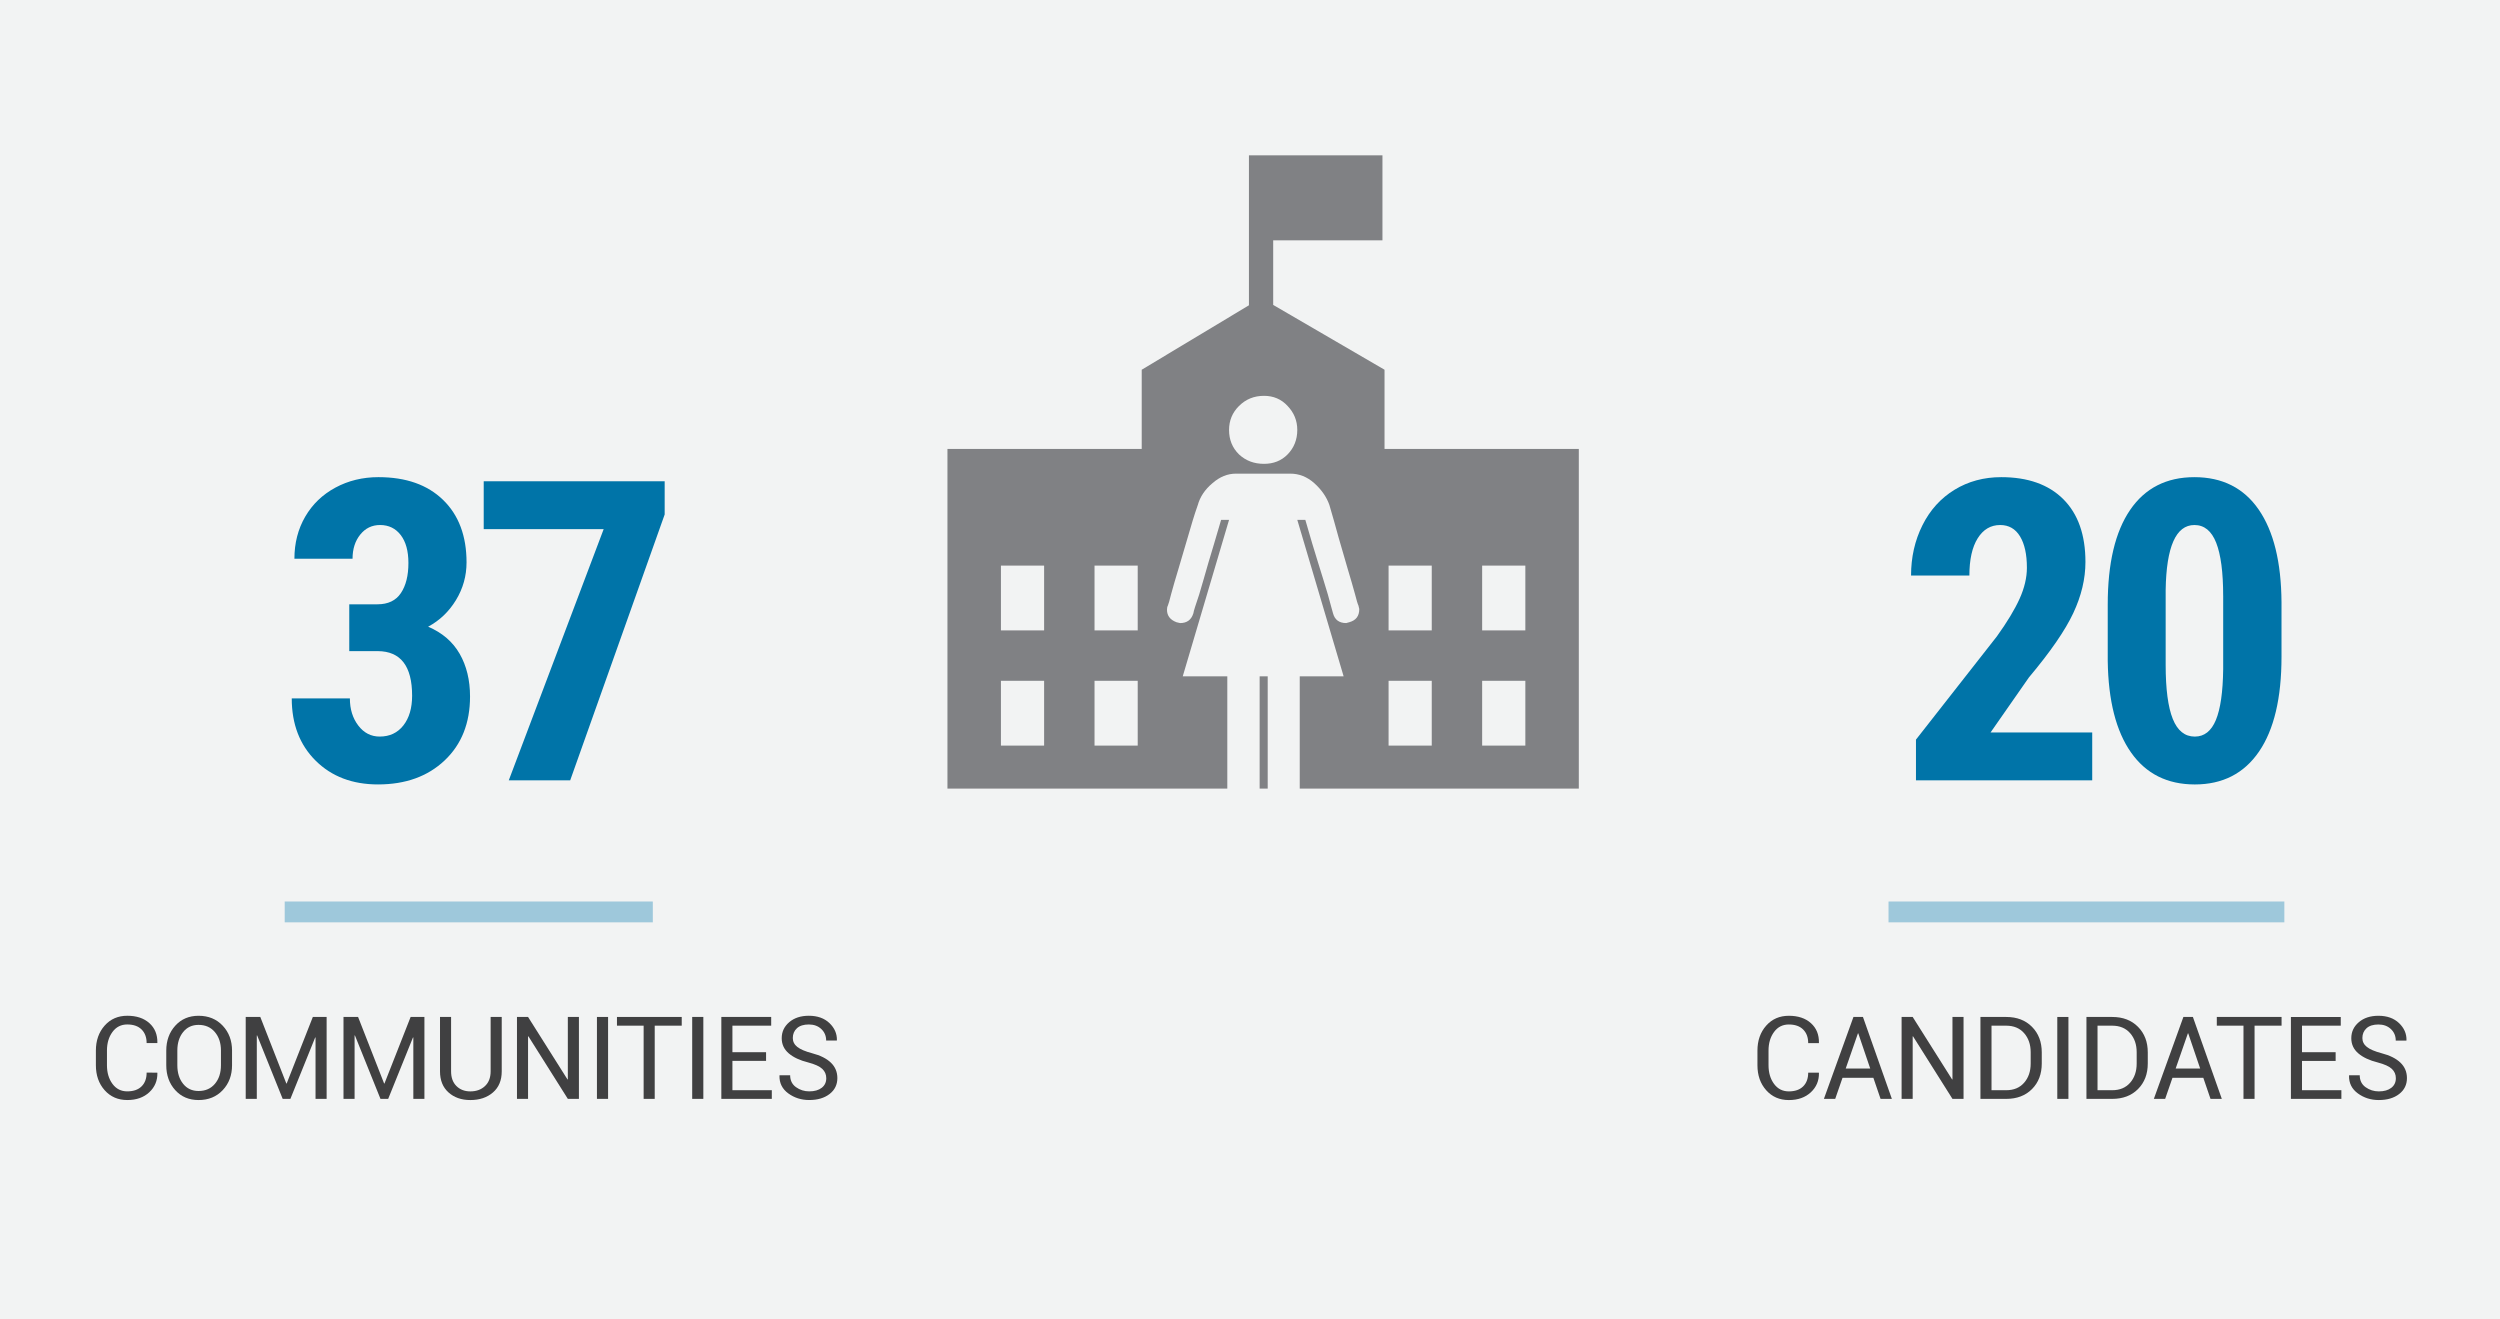 <?xml version="1.0" encoding="utf-8"?>
<!-- Generator: Adobe Illustrator 16.0.0, SVG Export Plug-In . SVG Version: 6.00 Build 0)  -->
<!DOCTYPE svg PUBLIC "-//W3C//DTD SVG 1.1//EN" "http://www.w3.org/Graphics/SVG/1.1/DTD/svg11.dtd">
<svg version="1.1" id="Layer_1" xmlns="http://www.w3.org/2000/svg" xmlns:xlink="http://www.w3.org/1999/xlink" x="0px" y="0px"
	 width="360px" height="190px" viewBox="0 0 360 190" enable-background="new 0 0 360 190" xml:space="preserve">
<g>
	<rect fill="#F2F3F3" width="360" height="190"/>
</g>
<g id="building">
	<path fill="#808184" d="M199.372,64.646V53.241l-16.033-9.333v-9.305h15.735V22.367h-14.216h-5.011v21.594l-15.44,9.28v11.404
		h-27.974v48.916h90.917V64.646H199.372z M150.352,107.368h-6.218v-9.333h6.218V107.368z M150.352,90.778h-6.218V81.45h6.218V90.778
		z M163.83,107.368h-6.218v-9.333h6.218V107.368z M163.83,90.778h-6.218V81.45h6.218V90.778z M206.172,107.368h-6.216v-9.333h6.216
		V107.368z M206.172,90.778h-6.216V81.45h6.216V90.778z M219.65,107.368h-6.22v-9.333h6.22V107.368z M219.65,90.778h-6.22V81.45
		h6.22V90.778z"/>
</g>
<g id="person">
	<path fill="#F2F3F3" d="M195.735,87.695c0,1.028-0.481,1.63-1.407,1.896l-0.473,0.13c-1.013,0-1.65-0.464-1.903-1.418
		c-0.073-0.317-0.36-1.23-0.736-2.679c-0.443-1.462-0.9-2.983-1.411-4.596c-0.511-1.602-1.11-3.644-1.839-6.171h-1.158l6.674,22.537
		h-6.32v17.116c0,0.671-0.19,1.228-0.697,1.631c-0.451,0.421-0.99,0.623-1.663,0.623c-0.697,0-1.21-0.202-1.652-0.623
		c-0.418-0.403-0.601-0.96-0.601-1.631V97.395h-1.161v17.116c0,0.671-0.225,1.228-0.64,1.631c-0.417,0.421-0.961,0.623-1.626,0.623
		c-0.673,0-1.248-0.202-1.695-0.623c-0.477-0.403-0.695-0.96-0.695-1.631V97.395h-6.418l6.67-22.534h-1.143
		c-0.733,2.524-1.348,4.562-1.831,6.167c-0.436,1.612-0.92,3.134-1.333,4.596c-0.48,1.448-0.798,2.361-0.828,2.679
		c-0.296,0.954-0.922,1.418-1.912,1.418l-0.516-0.119c-0.921-0.345-1.375-0.946-1.375-1.798c0-0.231,0.033-0.425,0.133-0.618
		c0.063-0.162,0.253-0.731,0.48-1.691c0.258-0.954,0.603-2.136,1.02-3.514c0.414-1.402,0.865-2.913,1.339-4.541
		c0.482-1.637,0.921-3.206,1.467-4.723c0.32-1.161,1.015-2.223,2.104-3.133c1.078-0.947,2.209-1.38,3.38-1.38h7.849
		c1.216,0,2.395,0.433,3.447,1.38c1.024,0.921,1.761,1.972,2.168,3.133c0.444,1.517,0.896,3.085,1.337,4.723
		c0.458,1.628,0.93,3.139,1.318,4.541c0.405,1.378,0.765,2.561,1.018,3.514c0.247,0.96,0.414,1.529,0.506,1.691L195.735,87.695z
		 M182.021,66.793c1.343,0,2.495-0.438,3.391-1.357c0.92-0.945,1.397-2.117,1.397-3.523c0-1.344-0.477-2.496-1.397-3.453
		c-0.886-0.979-2.048-1.46-3.391-1.46c-1.431,0-2.618,0.48-3.604,1.46c-0.96,0.949-1.433,2.109-1.433,3.453
		c0,1.406,0.473,2.578,1.434,3.523C179.411,66.355,180.595,66.793,182.021,66.793"/>
</g>
<g id="left-number-group">
	<g id="text">
		<path fill="#404041" d="M22.646,154.461l0.017,0.048c0.021,1.107-0.368,2.034-1.167,2.779c-0.8,0.745-1.855,1.118-3.168,1.118
			c-1.334,0-2.421-0.472-3.261-1.417c-0.84-0.945-1.26-2.145-1.26-3.598v-2.098c0-1.453,0.42-2.654,1.26-3.602
			c0.84-0.948,1.927-1.422,3.261-1.422s2.396,0.355,3.184,1.065s1.172,1.651,1.151,2.824l-0.017,0.048h-1.531
			c0-0.826-0.243-1.48-0.729-1.961c-0.486-0.48-1.172-0.721-2.058-0.721c-0.891,0-1.602,0.359-2.131,1.078s-0.794,1.609-0.794,2.673
			v2.115c0,1.075,0.265,1.972,0.794,2.69c0.529,0.719,1.24,1.078,2.131,1.078c0.886,0,1.572-0.239,2.058-0.717
			c0.486-0.478,0.729-1.139,0.729-1.981H22.646z"/>
		<path fill="#404041" d="M33.414,153.392c0,1.442-0.447,2.639-1.341,3.589c-0.895,0.951-2.054,1.426-3.48,1.426
			c-1.377,0-2.497-0.475-3.358-1.426c-0.861-0.951-1.292-2.147-1.292-3.589v-2.098c0-1.437,0.431-2.633,1.292-3.589
			c0.862-0.956,1.981-1.434,3.358-1.434c1.426,0,2.586,0.477,3.48,1.43c0.894,0.954,1.341,2.151,1.341,3.594V153.392z
			 M31.817,151.277c0-1.08-0.291-1.966-0.875-2.657c-0.583-0.691-1.366-1.037-2.35-1.037c-0.929,0-1.67,0.346-2.224,1.037
			s-0.831,1.577-0.831,2.657v2.115c0,1.091,0.277,1.982,0.831,2.674s1.295,1.037,2.224,1.037c0.989,0,1.773-0.344,2.354-1.033
			c0.581-0.688,0.871-1.581,0.871-2.678V151.277z"/>
		<path fill="#404041" d="M41.232,156.025h0.049l3.768-9.585h1.985v11.797h-1.597v-8.839l-0.048-0.008l-3.573,8.848h-1.11
			l-3.678-9.139l-0.049,0.008v9.131h-1.596V146.44h2.099L41.232,156.025z"/>
		<path fill="#404041" d="M55.314,156.025h0.049l3.768-9.585h1.985v11.797H59.52v-8.839l-0.049-0.008l-3.573,8.848h-1.11
			l-3.679-9.139l-0.049,0.008v9.131h-1.596V146.44h2.099L55.314,156.025z"/>
		<path fill="#404041" d="M72.249,146.44v7.835c0,1.296-0.421,2.309-1.264,3.038c-0.842,0.729-1.928,1.094-3.257,1.094
			c-1.28,0-2.328-0.366-3.144-1.098s-1.224-1.743-1.224-3.034v-7.835h1.596v7.835c0,0.902,0.258,1.608,0.774,2.119
			c0.516,0.51,1.182,0.766,1.997,0.766c0.864,0,1.568-0.255,2.11-0.766c0.543-0.51,0.814-1.217,0.814-2.119v-7.835H72.249z"/>
		<path fill="#404041" d="M83.365,158.237h-1.597l-5.679-9.01l-0.049,0.016v8.994h-1.596V146.44h1.596l5.68,9.001l0.048-0.016
			v-8.985h1.597V158.237z"/>
		<path fill="#404041" d="M87.563,158.237h-1.604V146.44h1.604V158.237z"/>
		<path fill="#404041" d="M98.168,147.696h-3.889v10.541h-1.596v-10.541h-3.84v-1.256h9.326V147.696z"/>
		<path fill="#404041" d="M101.28,158.237h-1.604V146.44h1.604V158.237z"/>
		<path fill="#404041" d="M110.314,152.768h-4.846v4.221h5.672v1.248h-7.268V146.44h7.179v1.256h-5.583v3.816h4.846V152.768z"/>
		<path fill="#404041" d="M118.983,155.263c0-0.535-0.191-0.983-0.575-1.345c-0.383-0.362-1.059-0.67-2.025-0.924
			c-1.199-0.297-2.135-0.734-2.808-1.313c-0.672-0.578-1.008-1.304-1.008-2.18c0-0.923,0.362-1.693,1.085-2.309
			s1.664-0.923,2.82-0.923c1.242,0,2.232,0.353,2.969,1.057c0.737,0.705,1.095,1.527,1.074,2.467l-0.024,0.048h-1.523
			c0-0.669-0.234-1.223-0.701-1.661c-0.467-0.438-1.065-0.656-1.794-0.656c-0.746,0-1.317,0.181-1.713,0.542
			c-0.397,0.362-0.596,0.832-0.596,1.41c0,0.513,0.217,0.941,0.652,1.284c0.435,0.343,1.141,0.644,2.118,0.903
			c1.188,0.308,2.093,0.762,2.715,1.361c0.621,0.599,0.932,1.339,0.932,2.22c0,0.951-0.374,1.715-1.122,2.293
			c-0.749,0.578-1.725,0.867-2.929,0.867c-1.14,0-2.146-0.318-3.018-0.956c-0.872-0.637-1.295-1.491-1.268-2.56l0.016-0.049h1.523
			c0,0.74,0.281,1.312,0.843,1.714c0.562,0.402,1.196,0.604,1.904,0.604c0.756,0,1.354-0.17,1.794-0.51
			S118.983,155.847,118.983,155.263z"/>
	</g>
	<g id="number">
		<path fill="#0074A8" d="M50.293,87.02h4.053c1.538,0,2.666-0.54,3.386-1.62c0.72-1.08,1.08-2.522,1.08-4.326
			c0-1.725-0.37-3.067-1.109-4.029c-0.739-0.961-1.73-1.442-2.973-1.442c-1.163,0-2.114,0.459-2.854,1.378
			c-0.739,0.918-1.109,2.076-1.109,3.473h-8.371c0-2.248,0.518-4.264,1.553-6.049c1.035-1.785,2.484-3.18,4.348-4.186
			c1.863-1.005,3.929-1.508,6.196-1.508c3.964,0,7.069,1.094,9.317,3.283c2.248,2.188,3.372,5.186,3.372,8.992
			c0,1.952-0.508,3.761-1.523,5.428c-1.016,1.667-2.352,2.943-4.008,3.83c2.03,0.868,3.544,2.169,4.54,3.904
			c0.995,1.735,1.494,3.786,1.494,6.152c0,3.826-1.218,6.892-3.653,9.199c-2.436,2.307-5.635,3.461-9.598,3.461
			c-3.688,0-6.68-1.139-8.977-3.417c-2.297-2.277-3.446-5.27-3.446-8.977h8.371c0,1.555,0.404,2.86,1.213,3.917
			c0.808,1.056,1.834,1.584,3.076,1.584c1.439,0,2.578-0.535,3.416-1.604c0.838-1.07,1.257-2.497,1.257-4.28
			c0-4.26-1.646-6.4-4.939-6.42h-4.111V87.02z"/>
		<path fill="#0074A8" d="M95.713,74.083l-13.605,38.286h-8.844l13.665-36.174H69.655v-6.892h26.058V74.083z"/>
	</g>
	<g opacity="0.6" id="line">
		<g>
			<rect x="40.998" y="129.817" fill="#66ABCB" width="53.008" height="3"/>
		</g>
	</g>
</g>
<g id="right-number-group">
	<g id="text">
		<path fill="#404041" d="M261.912,154.464l0.016,0.048c0.021,1.107-0.368,2.034-1.167,2.779c-0.8,0.745-1.855,1.118-3.168,1.118
			c-1.334,0-2.421-0.472-3.261-1.417c-0.84-0.945-1.26-2.145-1.26-3.598v-2.098c0-1.453,0.42-2.654,1.26-3.602
			c0.84-0.948,1.927-1.422,3.261-1.422c1.334,0,2.396,0.355,3.184,1.065c0.789,0.71,1.172,1.651,1.151,2.824l-0.016,0.048h-1.531
			c0-0.826-0.243-1.48-0.729-1.961c-0.486-0.48-1.172-0.721-2.058-0.721c-0.892,0-1.602,0.359-2.131,1.078s-0.794,1.609-0.794,2.673
			v2.115c0,1.075,0.265,1.972,0.794,2.69c0.529,0.719,1.239,1.078,2.131,1.078c0.886,0,1.571-0.239,2.058-0.717
			s0.729-1.139,0.729-1.981H261.912z"/>
		<path fill="#404041" d="M269.764,155.201h-4.44l-1.053,3.038h-1.629l4.254-11.797h1.369l4.164,11.797h-1.628L269.764,155.201z
			 M265.785,153.864h3.524l-1.718-5.064h-0.048L265.785,153.864z"/>
		<path fill="#404041" d="M282.751,158.239h-1.596l-5.68-9.01l-0.049,0.016v8.994h-1.596v-11.797h1.596l5.68,9.001l0.049-0.016
			v-8.985h1.596V158.239z"/>
		<path fill="#404041" d="M285.183,158.239v-11.797h3.711c1.539,0,2.777,0.474,3.715,1.422c0.937,0.948,1.405,2.173,1.405,3.674
			v1.612c0,1.507-0.469,2.732-1.405,3.674c-0.938,0.943-2.176,1.414-3.715,1.414H285.183z M286.778,147.698v9.293h2.115
			c1.091,0,1.951-0.359,2.58-1.078c0.629-0.718,0.944-1.64,0.944-2.763v-1.628c0-1.113-0.315-2.028-0.944-2.747
			c-0.629-0.718-1.489-1.078-2.58-1.078H286.778z"/>
		<path fill="#404041" d="M297.854,158.239h-1.604v-11.797h1.604V158.239z"/>
		<path fill="#404041" d="M300.448,158.239v-11.797h3.71c1.54,0,2.778,0.474,3.715,1.422c0.938,0.948,1.406,2.173,1.406,3.674v1.612
			c0,1.507-0.469,2.732-1.406,3.674c-0.937,0.943-2.175,1.414-3.715,1.414H300.448z M302.044,147.698v9.293h2.114
			c1.091,0,1.951-0.359,2.581-1.078c0.629-0.718,0.943-1.64,0.943-2.763v-1.628c0-1.113-0.314-2.028-0.943-2.747
			c-0.63-0.718-1.49-1.078-2.581-1.078H302.044z"/>
		<path fill="#404041" d="M317.276,155.201h-4.44l-1.053,3.038h-1.629l4.254-11.797h1.369l4.164,11.797h-1.628L317.276,155.201z
			 M313.298,153.864h3.524l-1.718-5.064h-0.048L313.298,153.864z"/>
		<path fill="#404041" d="M328.547,147.698h-3.89v10.541h-1.596v-10.541h-3.841v-1.256h9.326V147.698z"/>
		<path fill="#404041" d="M336.333,152.771h-4.845v4.221h5.671v1.248h-7.268v-11.797h7.178v1.256h-5.582v3.816h4.845V152.771z"/>
		<path fill="#404041" d="M345.003,155.266c0-0.535-0.192-0.983-0.575-1.345c-0.384-0.362-1.059-0.67-2.025-0.924
			c-1.199-0.297-2.135-0.734-2.808-1.313c-0.673-0.578-1.009-1.304-1.009-2.18c0-0.923,0.362-1.693,1.086-2.309
			c0.724-0.616,1.663-0.923,2.819-0.923c1.242,0,2.232,0.353,2.97,1.057c0.737,0.705,1.095,1.527,1.073,2.467l-0.024,0.048h-1.523
			c0-0.669-0.233-1.223-0.701-1.661s-1.065-0.656-1.794-0.656c-0.746,0-1.316,0.181-1.714,0.542
			c-0.396,0.362-0.596,0.832-0.596,1.41c0,0.513,0.218,0.941,0.652,1.284c0.435,0.343,1.142,0.644,2.119,0.903
			c1.188,0.308,2.093,0.762,2.714,1.361c0.621,0.599,0.932,1.339,0.932,2.22c0,0.951-0.374,1.715-1.122,2.293
			s-1.725,0.867-2.929,0.867c-1.14,0-2.146-0.318-3.018-0.956c-0.873-0.637-1.295-1.491-1.268-2.56l0.017-0.049h1.523
			c0,0.74,0.281,1.312,0.842,1.714c0.562,0.402,1.196,0.604,1.904,0.604c0.756,0,1.354-0.17,1.795-0.51
			C344.783,156.311,345.003,155.849,345.003,155.266z"/>
	</g>
	<g id="number">
		<path fill="#0074A8" d="M301.278,112.369H275.9v-5.865l11.654-14.869c1.479-2.058,2.568-3.864,3.269-5.418
			c0.7-1.554,1.05-3.042,1.05-4.468c0-1.92-0.33-3.424-0.991-4.513c-0.661-1.088-1.612-1.633-2.854-1.633
			c-1.361,0-2.44,0.636-3.239,1.909s-1.198,3.062-1.198,5.368h-8.4c0-2.642,0.547-5.058,1.642-7.247
			c1.094-2.189,2.632-3.89,4.614-5.103c1.982-1.212,4.225-1.819,6.729-1.819c3.845,0,6.828,1.06,8.947,3.18s3.18,5.132,3.18,9.036
			c0,2.425-0.587,4.885-1.76,7.379c-1.173,2.495-3.298,5.574-6.374,9.238l-5.531,7.933h14.642V112.369z"/>
		<path fill="#0074A8" d="M328.537,94.563c0,5.956-1.08,10.511-3.239,13.665c-2.159,3.155-5.241,4.733-9.243,4.733
			c-3.963,0-7.025-1.533-9.184-4.6c-2.159-3.066-3.278-7.458-3.357-13.177V87.05c0-5.935,1.075-10.475,3.225-13.621
			c2.148-3.145,5.235-4.718,9.258-4.718s7.108,1.558,9.258,4.673c2.149,3.116,3.243,7.562,3.283,13.34V94.563z M320.137,85.818
			c0-3.405-0.335-5.958-1.005-7.661c-0.67-1.702-1.715-2.554-3.135-2.554c-2.662,0-4.043,3.118-4.141,9.354v10.779
			c0,3.484,0.34,6.077,1.021,7.78s1.74,2.553,3.18,2.553c1.361,0,2.371-0.796,3.032-2.39c0.66-1.594,1.01-4.033,1.05-7.32V85.818z"
			/>
	</g>
	<g opacity="0.6" id="line">
		<g>
			<rect x="271.948" y="129.817" fill="#66ABCB" width="57.001" height="3"/>
		</g>
	</g>
</g>
</svg>
